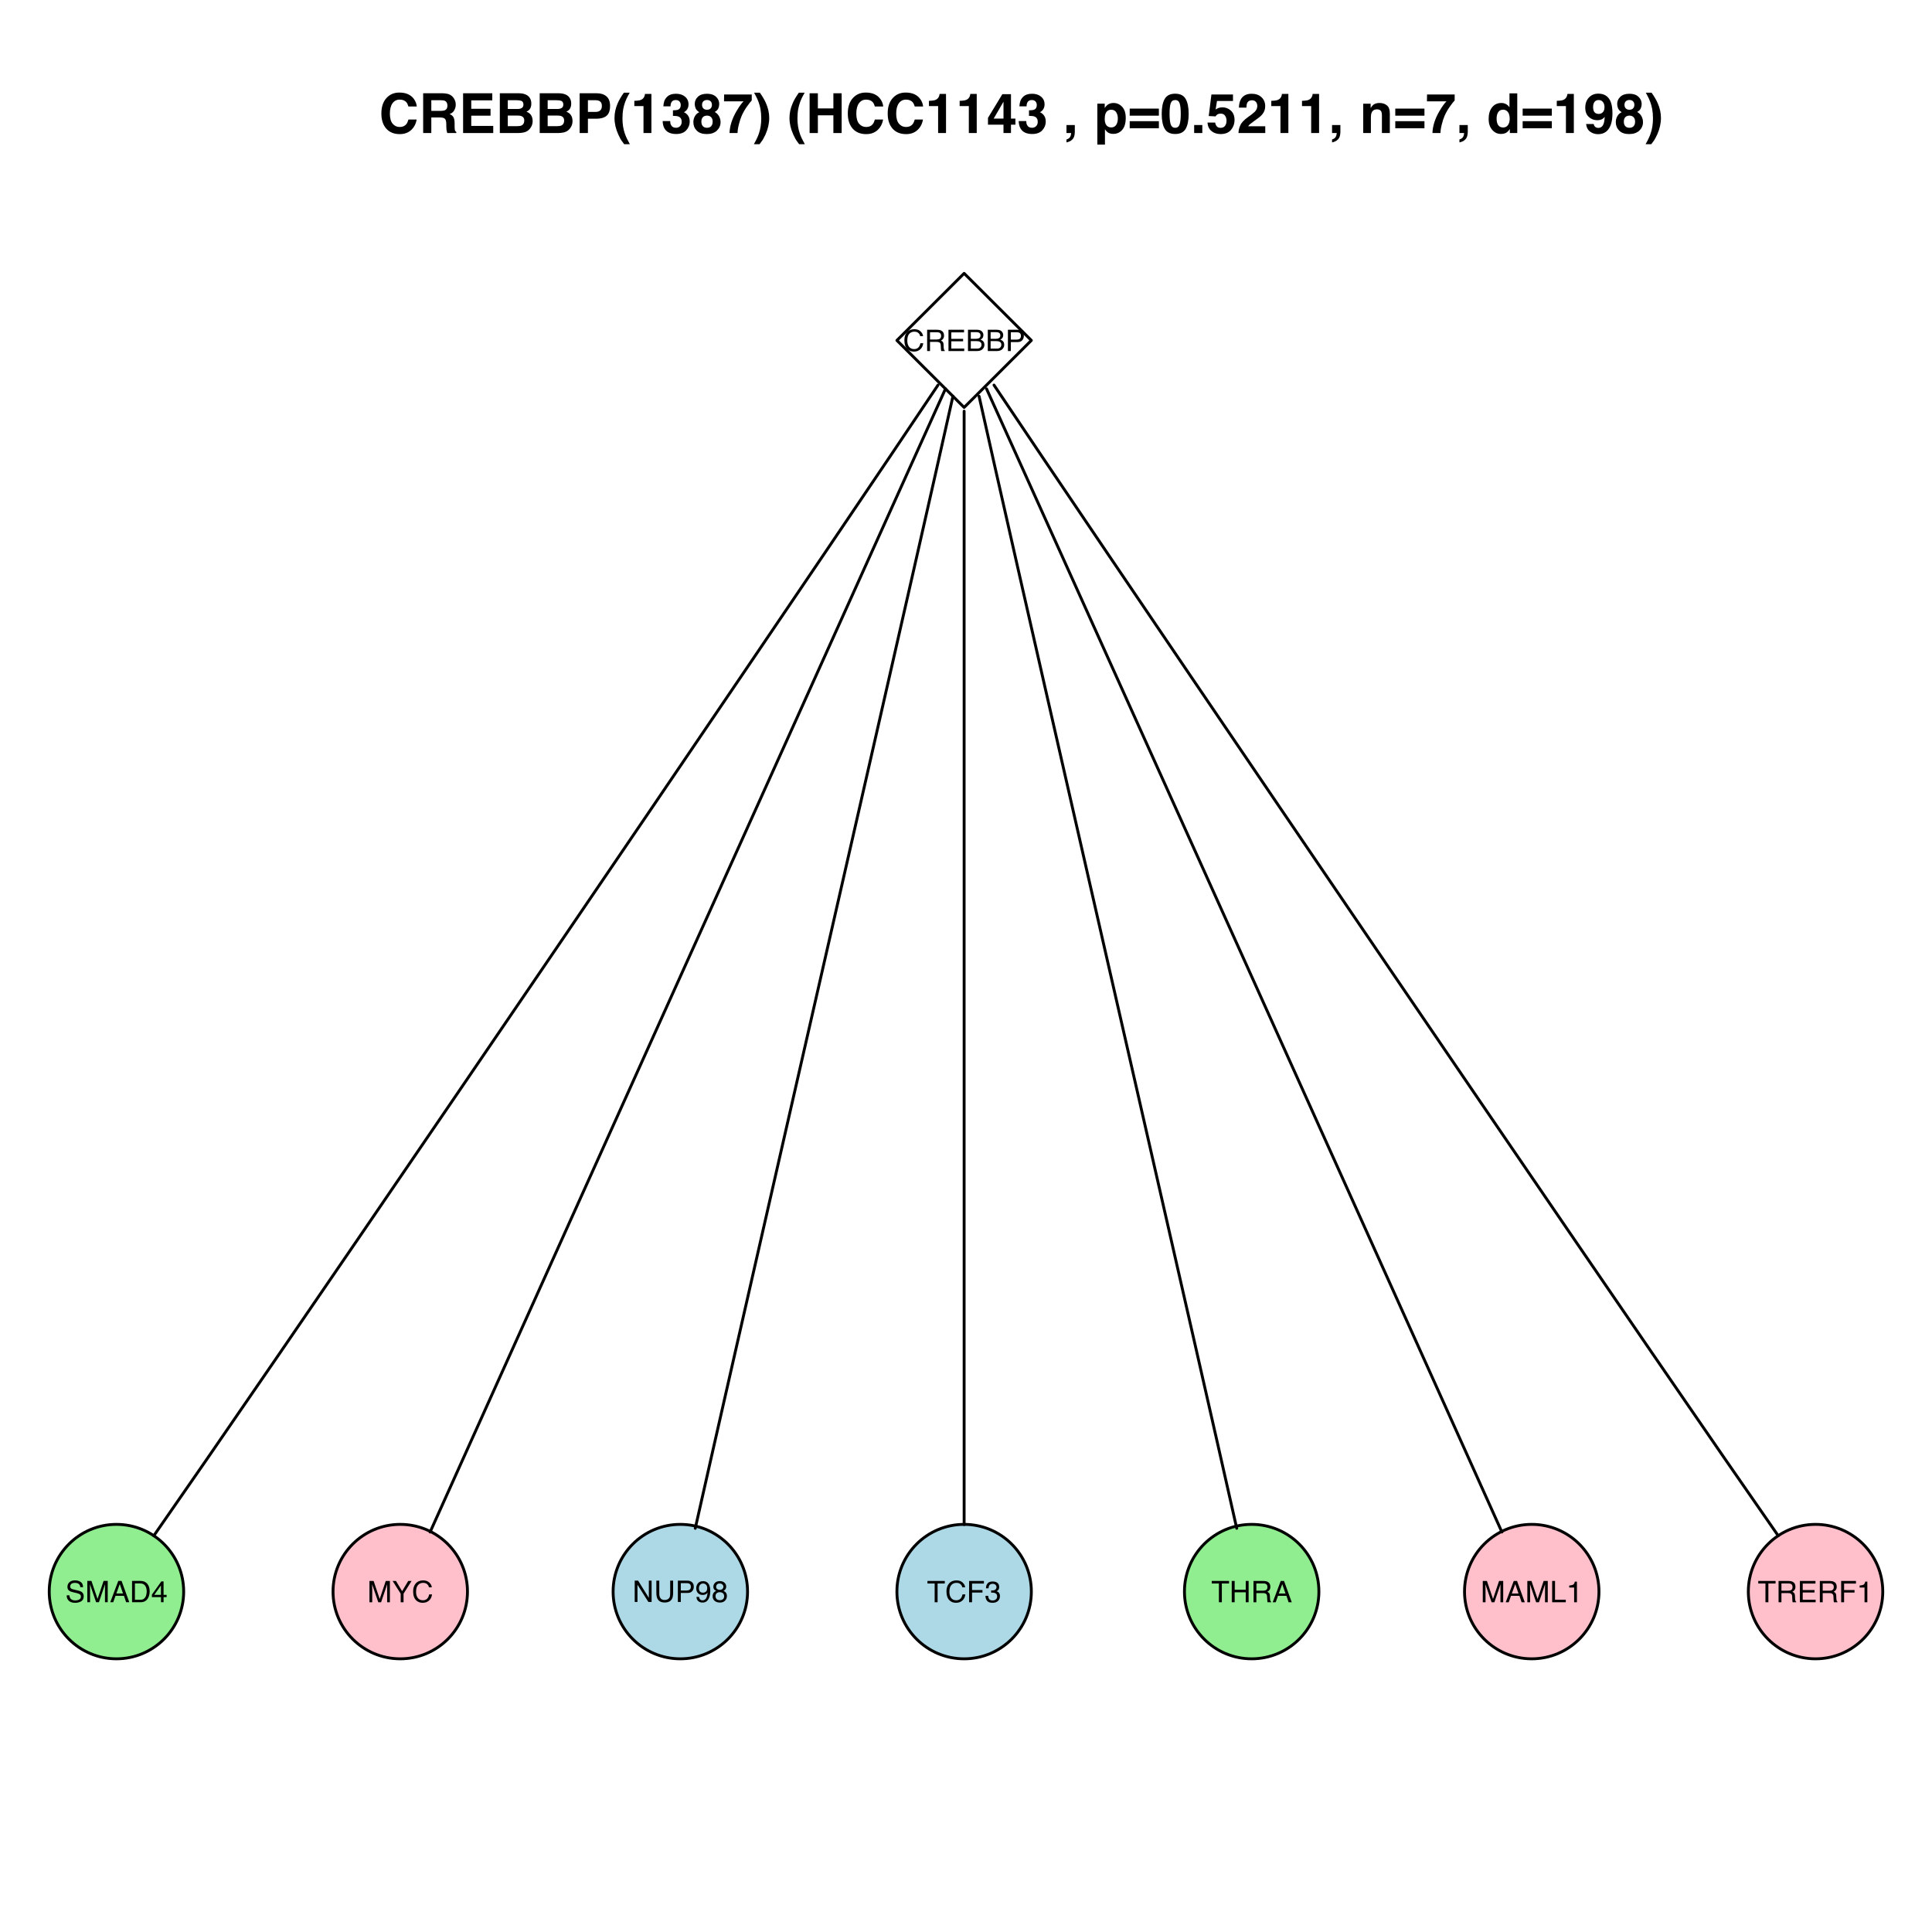 <?xml version="1.0" encoding="UTF-8"?>
<svg xmlns="http://www.w3.org/2000/svg" xmlns:xlink="http://www.w3.org/1999/xlink" width="504pt" height="504pt" viewBox="0 0 504 504" version="1.1">
<defs>
<g>
<symbol overflow="visible" id="glyph0-0">
<path style="stroke:none;" d="M 0.25 0 L 0.25 -5.562 L 4.656 -5.562 L 4.656 0 Z M 3.969 -0.703 L 3.969 -4.859 L 0.953 -4.859 L 0.953 -0.703 Z "/>
</symbol>
<symbol overflow="visible" id="glyph0-1">
<path style="stroke:none;" d="M 2.938 -5.703 C 3.633 -5.703 4.176 -5.516 4.562 -5.141 C 4.957 -4.773 5.176 -4.359 5.219 -3.891 L 4.484 -3.891 C 4.398 -4.242 4.234 -4.523 3.984 -4.734 C 3.734 -4.953 3.383 -5.062 2.938 -5.062 C 2.395 -5.062 1.953 -4.867 1.609 -4.484 C 1.273 -4.098 1.109 -3.504 1.109 -2.703 C 1.109 -2.055 1.258 -1.531 1.562 -1.125 C 1.863 -0.719 2.316 -0.516 2.922 -0.516 C 3.473 -0.516 3.895 -0.727 4.188 -1.156 C 4.344 -1.383 4.457 -1.68 4.531 -2.047 L 5.266 -2.047 C 5.203 -1.461 4.988 -0.973 4.625 -0.578 C 4.176 -0.098 3.578 0.141 2.828 0.141 C 2.18 0.141 1.641 -0.051 1.203 -0.438 C 0.629 -0.957 0.344 -1.758 0.344 -2.844 C 0.344 -3.656 0.555 -4.328 0.984 -4.859 C 1.461 -5.422 2.113 -5.703 2.938 -5.703 Z M 2.781 -5.703 Z "/>
</symbol>
<symbol overflow="visible" id="glyph0-2">
<path style="stroke:none;" d="M 3.172 -3.016 C 3.523 -3.016 3.805 -3.082 4.016 -3.219 C 4.223 -3.363 4.328 -3.617 4.328 -3.984 C 4.328 -4.379 4.18 -4.648 3.891 -4.797 C 3.734 -4.867 3.523 -4.906 3.266 -4.906 L 1.438 -4.906 L 1.438 -3.016 Z M 0.688 -5.562 L 3.25 -5.562 C 3.676 -5.562 4.023 -5.5 4.297 -5.375 C 4.828 -5.133 5.094 -4.695 5.094 -4.062 C 5.094 -3.727 5.02 -3.453 4.875 -3.234 C 4.738 -3.023 4.547 -2.859 4.297 -2.734 C 4.516 -2.641 4.676 -2.52 4.781 -2.375 C 4.895 -2.238 4.957 -2.008 4.969 -1.688 L 5 -0.938 C 5.008 -0.727 5.031 -0.57 5.062 -0.469 C 5.102 -0.289 5.18 -0.176 5.297 -0.125 L 5.297 0 L 4.375 0 C 4.352 -0.051 4.332 -0.113 4.312 -0.188 C 4.301 -0.258 4.289 -0.406 4.281 -0.625 L 4.234 -1.547 C 4.211 -1.91 4.078 -2.156 3.828 -2.281 C 3.68 -2.352 3.457 -2.391 3.156 -2.391 L 1.438 -2.391 L 1.438 0 L 0.688 0 Z "/>
</symbol>
<symbol overflow="visible" id="glyph0-3">
<path style="stroke:none;" d="M 0.656 -5.562 L 4.719 -5.562 L 4.719 -4.875 L 1.391 -4.875 L 1.391 -3.188 L 4.469 -3.188 L 4.469 -2.547 L 1.391 -2.547 L 1.391 -0.656 L 4.766 -0.656 L 4.766 0 L 0.656 0 Z M 2.719 -5.562 Z "/>
</symbol>
<symbol overflow="visible" id="glyph0-4">
<path style="stroke:none;" d="M 2.672 -3.203 C 2.992 -3.203 3.242 -3.25 3.422 -3.344 C 3.703 -3.477 3.844 -3.727 3.844 -4.094 C 3.844 -4.457 3.691 -4.703 3.391 -4.828 C 3.223 -4.898 2.977 -4.938 2.656 -4.938 L 1.312 -4.938 L 1.312 -3.203 Z M 2.938 -0.641 C 3.395 -0.641 3.723 -0.773 3.922 -1.047 C 4.047 -1.211 4.109 -1.414 4.109 -1.656 C 4.109 -2.062 3.926 -2.336 3.562 -2.484 C 3.375 -2.555 3.117 -2.594 2.797 -2.594 L 1.312 -2.594 L 1.312 -0.641 Z M 0.578 -5.562 L 2.953 -5.562 C 3.609 -5.562 4.07 -5.363 4.344 -4.969 C 4.508 -4.738 4.594 -4.477 4.594 -4.188 C 4.594 -3.832 4.492 -3.539 4.297 -3.312 C 4.191 -3.195 4.039 -3.094 3.844 -3 C 4.125 -2.883 4.336 -2.758 4.484 -2.625 C 4.734 -2.383 4.859 -2.051 4.859 -1.625 C 4.859 -1.27 4.742 -0.945 4.516 -0.656 C 4.18 -0.219 3.648 0 2.922 0 L 0.578 0 Z "/>
</symbol>
<symbol overflow="visible" id="glyph0-5">
<path style="stroke:none;" d="M 0.656 -5.562 L 3.156 -5.562 C 3.656 -5.562 4.055 -5.422 4.359 -5.141 C 4.66 -4.859 4.812 -4.469 4.812 -3.969 C 4.812 -3.531 4.676 -3.148 4.406 -2.828 C 4.133 -2.504 3.719 -2.344 3.156 -2.344 L 1.422 -2.344 L 1.422 0 L 0.656 0 Z M 4.047 -3.969 C 4.047 -4.375 3.895 -4.648 3.594 -4.797 C 3.426 -4.867 3.195 -4.906 2.906 -4.906 L 1.422 -4.906 L 1.422 -2.984 L 2.906 -2.984 C 3.25 -2.984 3.523 -3.055 3.734 -3.203 C 3.941 -3.348 4.047 -3.602 4.047 -3.969 Z "/>
</symbol>
<symbol overflow="visible" id="glyph0-6">
<path style="stroke:none;" d="M 1.078 -1.797 C 1.098 -1.484 1.176 -1.227 1.312 -1.031 C 1.562 -0.656 2 -0.469 2.625 -0.469 C 2.906 -0.469 3.16 -0.508 3.391 -0.594 C 3.848 -0.75 4.078 -1.031 4.078 -1.438 C 4.078 -1.738 3.977 -1.953 3.781 -2.078 C 3.594 -2.203 3.297 -2.312 2.891 -2.406 L 2.141 -2.578 C 1.641 -2.691 1.289 -2.816 1.094 -2.953 C 0.738 -3.18 0.562 -3.523 0.562 -3.984 C 0.562 -4.484 0.734 -4.895 1.078 -5.219 C 1.422 -5.539 1.91 -5.703 2.547 -5.703 C 3.129 -5.703 3.625 -5.562 4.031 -5.281 C 4.438 -5 4.641 -4.547 4.641 -3.922 L 3.938 -3.922 C 3.895 -4.223 3.812 -4.453 3.688 -4.609 C 3.457 -4.898 3.07 -5.047 2.531 -5.047 C 2.082 -5.047 1.758 -4.953 1.562 -4.766 C 1.375 -4.578 1.281 -4.363 1.281 -4.125 C 1.281 -3.844 1.391 -3.641 1.609 -3.516 C 1.766 -3.43 2.102 -3.332 2.625 -3.219 L 3.406 -3.031 C 3.781 -2.945 4.07 -2.832 4.281 -2.688 C 4.633 -2.426 4.812 -2.051 4.812 -1.562 C 4.812 -0.938 4.586 -0.492 4.141 -0.234 C 3.691 0.023 3.172 0.156 2.578 0.156 C 1.879 0.156 1.336 -0.016 0.953 -0.359 C 0.555 -0.711 0.363 -1.191 0.375 -1.797 Z M 2.609 -5.703 Z "/>
</symbol>
<symbol overflow="visible" id="glyph0-7">
<path style="stroke:none;" d="M 0.578 -5.562 L 1.656 -5.562 L 3.25 -0.859 L 4.828 -5.562 L 5.906 -5.562 L 5.906 0 L 5.188 0 L 5.188 -3.281 C 5.188 -3.395 5.188 -3.582 5.188 -3.844 C 5.195 -4.102 5.203 -4.383 5.203 -4.688 L 3.609 0 L 2.875 0 L 1.266 -4.688 L 1.266 -4.516 C 1.266 -4.379 1.27 -4.172 1.281 -3.891 C 1.289 -3.617 1.297 -3.414 1.297 -3.281 L 1.297 0 L 0.578 0 Z "/>
</symbol>
<symbol overflow="visible" id="glyph0-8">
<path style="stroke:none;" d="M 3.438 -2.281 L 2.594 -4.734 L 1.703 -2.281 Z M 2.203 -5.562 L 3.062 -5.562 L 5.078 0 L 4.25 0 L 3.688 -1.672 L 1.484 -1.672 L 0.891 0 L 0.109 0 Z M 2.594 -5.562 Z "/>
</symbol>
<symbol overflow="visible" id="glyph0-9">
<path style="stroke:none;" d="M 2.719 -0.641 C 2.977 -0.641 3.191 -0.664 3.359 -0.719 C 3.648 -0.82 3.891 -1.016 4.078 -1.297 C 4.223 -1.516 4.328 -1.801 4.391 -2.156 C 4.43 -2.363 4.453 -2.555 4.453 -2.734 C 4.453 -3.422 4.312 -3.953 4.031 -4.328 C 3.758 -4.711 3.32 -4.906 2.719 -4.906 L 1.375 -4.906 L 1.375 -0.641 Z M 0.625 -5.562 L 2.875 -5.562 C 3.633 -5.562 4.227 -5.289 4.656 -4.75 C 5.031 -4.258 5.219 -3.629 5.219 -2.859 C 5.219 -2.273 5.109 -1.742 4.891 -1.266 C 4.492 -0.422 3.82 0 2.875 0 L 0.625 0 Z "/>
</symbol>
<symbol overflow="visible" id="glyph0-10">
<path style="stroke:none;" d="M 2.562 -1.922 L 2.562 -4.375 L 0.828 -1.922 Z M 2.578 0 L 2.578 -1.328 L 0.203 -1.328 L 0.203 -1.984 L 2.672 -5.438 L 3.25 -5.438 L 3.25 -1.922 L 4.047 -1.922 L 4.047 -1.328 L 3.25 -1.328 L 3.25 0 Z "/>
</symbol>
<symbol overflow="visible" id="glyph0-11">
<path style="stroke:none;" d="M 0.156 -5.562 L 1.031 -5.562 L 2.641 -2.891 L 4.234 -5.562 L 5.109 -5.562 L 3.016 -2.234 L 3.016 0 L 2.266 0 L 2.266 -2.234 Z M 2.641 -5.562 Z "/>
</symbol>
<symbol overflow="visible" id="glyph0-12">
<path style="stroke:none;" d="M 0.594 -5.562 L 1.484 -5.562 L 4.281 -1.062 L 4.281 -5.562 L 5 -5.562 L 5 0 L 4.156 0 L 1.312 -4.5 L 1.312 0 L 0.594 0 Z M 2.75 -5.562 Z "/>
</symbol>
<symbol overflow="visible" id="glyph0-13">
<path style="stroke:none;" d="M 1.406 -5.562 L 1.406 -2.125 C 1.406 -1.719 1.484 -1.379 1.641 -1.109 C 1.859 -0.711 2.234 -0.516 2.766 -0.516 C 3.41 -0.516 3.848 -0.734 4.078 -1.172 C 4.191 -1.398 4.25 -1.719 4.25 -2.125 L 4.25 -5.562 L 5.016 -5.562 L 5.016 -2.438 C 5.016 -1.75 4.926 -1.223 4.75 -0.859 C 4.406 -0.191 3.766 0.141 2.828 0.141 C 1.891 0.141 1.254 -0.191 0.922 -0.859 C 0.734 -1.223 0.641 -1.75 0.641 -2.438 L 0.641 -5.562 Z M 2.828 -5.562 Z "/>
</symbol>
<symbol overflow="visible" id="glyph0-14">
<path style="stroke:none;" d="M 1.031 -1.312 C 1.051 -0.938 1.195 -0.676 1.469 -0.531 C 1.602 -0.457 1.758 -0.422 1.938 -0.422 C 2.258 -0.422 2.535 -0.555 2.766 -0.828 C 2.992 -1.098 3.156 -1.645 3.25 -2.469 C 3.102 -2.227 2.914 -2.062 2.688 -1.969 C 2.469 -1.875 2.227 -1.828 1.969 -1.828 C 1.445 -1.828 1.035 -1.988 0.734 -2.312 C 0.43 -2.633 0.281 -3.051 0.281 -3.562 C 0.281 -4.062 0.426 -4.492 0.719 -4.859 C 1.02 -5.234 1.469 -5.422 2.062 -5.422 C 2.844 -5.422 3.383 -5.066 3.688 -4.359 C 3.852 -3.961 3.938 -3.473 3.938 -2.891 C 3.938 -2.223 3.836 -1.633 3.641 -1.125 C 3.305 -0.27 2.742 0.156 1.953 0.156 C 1.43 0.156 1.031 0.016 0.75 -0.266 C 0.477 -0.547 0.344 -0.895 0.344 -1.312 Z M 2.062 -2.422 C 2.332 -2.422 2.578 -2.508 2.797 -2.688 C 3.023 -2.863 3.141 -3.176 3.141 -3.625 C 3.141 -4.02 3.035 -4.316 2.828 -4.516 C 2.629 -4.711 2.375 -4.812 2.062 -4.812 C 1.738 -4.812 1.477 -4.695 1.281 -4.469 C 1.082 -4.25 0.984 -3.953 0.984 -3.578 C 0.984 -3.223 1.066 -2.941 1.234 -2.734 C 1.41 -2.523 1.688 -2.422 2.062 -2.422 Z "/>
</symbol>
<symbol overflow="visible" id="glyph0-15">
<path style="stroke:none;" d="M 2.109 -3.156 C 2.41 -3.156 2.645 -3.238 2.812 -3.406 C 2.977 -3.57 3.062 -3.77 3.062 -4 C 3.062 -4.195 2.977 -4.379 2.812 -4.547 C 2.656 -4.723 2.41 -4.812 2.078 -4.812 C 1.754 -4.812 1.52 -4.723 1.375 -4.547 C 1.227 -4.379 1.156 -4.188 1.156 -3.969 C 1.156 -3.707 1.25 -3.504 1.438 -3.359 C 1.625 -3.223 1.848 -3.156 2.109 -3.156 Z M 2.156 -0.469 C 2.469 -0.469 2.727 -0.551 2.938 -0.719 C 3.145 -0.883 3.25 -1.141 3.25 -1.484 C 3.25 -1.836 3.141 -2.102 2.922 -2.281 C 2.711 -2.457 2.438 -2.547 2.094 -2.547 C 1.77 -2.547 1.504 -2.453 1.297 -2.266 C 1.098 -2.086 1 -1.832 1 -1.5 C 1 -1.219 1.094 -0.973 1.281 -0.766 C 1.469 -0.566 1.758 -0.469 2.156 -0.469 Z M 1.188 -2.891 C 0.988 -2.973 0.836 -3.066 0.734 -3.172 C 0.535 -3.367 0.438 -3.629 0.438 -3.953 C 0.438 -4.359 0.582 -4.707 0.875 -5 C 1.164 -5.289 1.582 -5.438 2.125 -5.438 C 2.645 -5.438 3.051 -5.297 3.344 -5.016 C 3.633 -4.742 3.781 -4.426 3.781 -4.062 C 3.781 -3.727 3.695 -3.457 3.531 -3.25 C 3.438 -3.125 3.285 -3.004 3.078 -2.891 C 3.305 -2.785 3.484 -2.672 3.609 -2.547 C 3.848 -2.285 3.969 -1.957 3.969 -1.562 C 3.969 -1.082 3.805 -0.676 3.484 -0.344 C 3.172 -0.008 2.723 0.156 2.141 0.156 C 1.609 0.156 1.16 0.016 0.797 -0.266 C 0.43 -0.555 0.25 -0.973 0.25 -1.516 C 0.25 -1.836 0.328 -2.113 0.484 -2.344 C 0.641 -2.582 0.875 -2.766 1.188 -2.891 Z "/>
</symbol>
<symbol overflow="visible" id="glyph0-16">
<path style="stroke:none;" d="M 4.641 -5.562 L 4.641 -4.891 L 2.766 -4.891 L 2.766 0 L 2 0 L 2 -4.891 L 0.125 -4.891 L 0.125 -5.562 Z "/>
</symbol>
<symbol overflow="visible" id="glyph0-17">
<path style="stroke:none;" d="M 0.656 -5.562 L 4.516 -5.562 L 4.516 -4.875 L 1.422 -4.875 L 1.422 -3.188 L 4.141 -3.188 L 4.141 -2.531 L 1.422 -2.531 L 1.422 0 L 0.656 0 Z "/>
</symbol>
<symbol overflow="visible" id="glyph0-18">
<path style="stroke:none;" d="M 2.016 0.141 C 1.367 0.141 0.898 -0.031 0.609 -0.375 C 0.328 -0.727 0.188 -1.16 0.188 -1.672 L 0.891 -1.672 C 0.922 -1.316 0.988 -1.062 1.094 -0.906 C 1.27 -0.613 1.586 -0.469 2.047 -0.469 C 2.41 -0.469 2.695 -0.562 2.906 -0.75 C 3.125 -0.945 3.234 -1.195 3.234 -1.5 C 3.234 -1.875 3.117 -2.133 2.891 -2.281 C 2.66 -2.438 2.344 -2.516 1.938 -2.516 C 1.895 -2.516 1.848 -2.508 1.797 -2.5 C 1.754 -2.5 1.711 -2.5 1.672 -2.5 L 1.672 -3.109 C 1.734 -3.098 1.789 -3.086 1.844 -3.078 C 1.895 -3.078 1.945 -3.078 2 -3.078 C 2.25 -3.078 2.457 -3.117 2.625 -3.203 C 2.914 -3.348 3.062 -3.602 3.062 -3.969 C 3.062 -4.227 2.961 -4.43 2.766 -4.578 C 2.578 -4.734 2.352 -4.812 2.094 -4.812 C 1.645 -4.812 1.332 -4.66 1.156 -4.359 C 1.062 -4.191 1.008 -3.953 1 -3.641 L 0.328 -3.641 C 0.328 -4.047 0.406 -4.391 0.562 -4.672 C 0.844 -5.172 1.332 -5.422 2.031 -5.422 C 2.582 -5.422 3.008 -5.297 3.312 -5.047 C 3.613 -4.805 3.766 -4.453 3.766 -3.984 C 3.766 -3.648 3.676 -3.379 3.5 -3.172 C 3.383 -3.047 3.238 -2.945 3.062 -2.875 C 3.352 -2.801 3.578 -2.648 3.734 -2.422 C 3.891 -2.203 3.969 -1.93 3.969 -1.609 C 3.969 -1.086 3.797 -0.664 3.453 -0.344 C 3.117 -0.02 2.641 0.141 2.016 0.141 Z "/>
</symbol>
<symbol overflow="visible" id="glyph0-19">
<path style="stroke:none;" d="M 0.609 -5.562 L 1.375 -5.562 L 1.375 -3.266 L 4.266 -3.266 L 4.266 -5.562 L 5.016 -5.562 L 5.016 0 L 4.266 0 L 4.266 -2.594 L 1.375 -2.594 L 1.375 0 L 0.609 0 Z "/>
</symbol>
<symbol overflow="visible" id="glyph0-20">
<path style="stroke:none;" d="M 0.594 -5.562 L 1.344 -5.562 L 1.344 -0.656 L 4.156 -0.656 L 4.156 0 L 0.594 0 Z "/>
</symbol>
<symbol overflow="visible" id="glyph0-21">
<path style="stroke:none;" d="M 0.734 -3.844 L 0.734 -4.359 C 1.234 -4.41 1.578 -4.488 1.766 -4.594 C 1.961 -4.707 2.109 -4.973 2.203 -5.391 L 2.75 -5.391 L 2.75 0 L 2.016 0 L 2.016 -3.844 Z "/>
</symbol>
<symbol overflow="visible" id="glyph1-0">
<path style="stroke:none;" d="M 1.078 0 L 1.078 -10.375 L 9.438 -10.375 L 9.438 0 Z M 8.141 -1.297 L 8.141 -9.078 L 2.375 -9.078 L 2.375 -1.297 Z "/>
</symbol>
<symbol overflow="visible" id="glyph1-1">
<path style="stroke:none;" d="M 0.641 -5.094 C 0.641 -6.906 1.129 -8.301 2.109 -9.281 C 2.953 -10.133 4.023 -10.562 5.328 -10.562 C 7.066 -10.562 8.344 -9.988 9.156 -8.844 C 9.594 -8.207 9.832 -7.566 9.875 -6.922 L 7.703 -6.922 C 7.555 -7.41 7.375 -7.785 7.156 -8.047 C 6.758 -8.492 6.176 -8.719 5.406 -8.719 C 4.625 -8.719 4.004 -8.398 3.547 -7.766 C 3.086 -7.129 2.859 -6.227 2.859 -5.062 C 2.859 -3.895 3.098 -3.02 3.578 -2.438 C 4.066 -1.863 4.68 -1.578 5.422 -1.578 C 6.18 -1.578 6.758 -1.828 7.156 -2.328 C 7.375 -2.598 7.555 -3 7.703 -3.531 L 9.844 -3.531 C 9.656 -2.406 9.176 -1.488 8.406 -0.781 C 7.633 -0.07 6.645 0.281 5.438 0.281 C 3.945 0.281 2.773 -0.191 1.922 -1.141 C 1.066 -2.109 0.641 -3.426 0.641 -5.094 Z M 5.266 -10.688 Z "/>
</symbol>
<symbol overflow="visible" id="glyph1-2">
<path style="stroke:none;" d="M 3.266 -8.562 L 3.266 -5.781 L 5.719 -5.781 C 6.207 -5.781 6.57 -5.836 6.812 -5.953 C 7.25 -6.148 7.469 -6.539 7.469 -7.125 C 7.469 -7.75 7.258 -8.172 6.844 -8.391 C 6.602 -8.504 6.25 -8.562 5.781 -8.562 Z M 6.234 -10.375 C 6.961 -10.352 7.52 -10.258 7.906 -10.094 C 8.301 -9.938 8.633 -9.695 8.906 -9.375 C 9.133 -9.113 9.312 -8.82 9.438 -8.5 C 9.57 -8.188 9.641 -7.828 9.641 -7.422 C 9.641 -6.922 9.516 -6.43 9.266 -5.953 C 9.016 -5.484 8.602 -5.148 8.031 -4.953 C 8.508 -4.754 8.848 -4.477 9.047 -4.125 C 9.242 -3.781 9.344 -3.242 9.344 -2.516 L 9.344 -1.812 C 9.344 -1.344 9.363 -1.02 9.406 -0.844 C 9.457 -0.582 9.586 -0.391 9.797 -0.266 L 9.797 0 L 7.422 0 C 7.348 -0.227 7.301 -0.414 7.281 -0.562 C 7.219 -0.844 7.188 -1.141 7.188 -1.453 L 7.172 -2.406 C 7.16 -3.07 7.035 -3.516 6.797 -3.734 C 6.566 -3.953 6.133 -4.062 5.5 -4.062 L 3.266 -4.062 L 3.266 0 L 1.141 0 L 1.141 -10.375 Z "/>
</symbol>
<symbol overflow="visible" id="glyph1-3">
<path style="stroke:none;" d="M 8.766 -8.531 L 3.281 -8.531 L 3.281 -6.328 L 8.312 -6.328 L 8.312 -4.531 L 3.281 -4.531 L 3.281 -1.859 L 9.016 -1.859 L 9.016 0 L 1.156 0 L 1.156 -10.375 L 8.766 -10.375 Z "/>
</symbol>
<symbol overflow="visible" id="glyph1-4">
<path style="stroke:none;" d="M 3.203 -8.562 L 3.203 -6.281 L 5.75 -6.281 C 6.195 -6.281 6.562 -6.363 6.844 -6.531 C 7.133 -6.707 7.281 -7.016 7.281 -7.453 C 7.281 -7.93 7.094 -8.25 6.719 -8.406 C 6.395 -8.508 5.984 -8.562 5.484 -8.562 Z M 3.203 -4.562 L 3.203 -1.797 L 5.75 -1.797 C 6.195 -1.797 6.551 -1.859 6.812 -1.984 C 7.27 -2.211 7.5 -2.645 7.5 -3.281 C 7.5 -3.82 7.273 -4.191 6.828 -4.391 C 6.578 -4.504 6.227 -4.562 5.781 -4.562 Z M 6.172 -10.375 C 7.441 -10.352 8.344 -9.984 8.875 -9.266 C 9.188 -8.828 9.344 -8.301 9.344 -7.688 C 9.344 -7.051 9.188 -6.539 8.875 -6.156 C 8.695 -5.938 8.43 -5.738 8.078 -5.562 C 8.609 -5.375 9.008 -5.07 9.281 -4.656 C 9.551 -4.238 9.688 -3.727 9.688 -3.125 C 9.688 -2.508 9.531 -1.961 9.219 -1.484 C 9.02 -1.148 8.773 -0.875 8.484 -0.656 C 8.148 -0.406 7.754 -0.234 7.297 -0.141 C 6.848 -0.047 6.359 0 5.828 0 L 1.125 0 L 1.125 -10.375 Z "/>
</symbol>
<symbol overflow="visible" id="glyph1-5">
<path style="stroke:none;" d="M 6.938 -7.062 C 6.938 -7.602 6.789 -7.988 6.5 -8.219 C 6.219 -8.445 5.82 -8.562 5.312 -8.562 L 3.297 -8.562 L 3.297 -5.516 L 5.312 -5.516 C 5.82 -5.516 6.219 -5.641 6.5 -5.891 C 6.789 -6.141 6.938 -6.531 6.938 -7.062 Z M 9.078 -7.078 C 9.078 -5.859 8.766 -4.992 8.141 -4.484 C 7.523 -3.984 6.645 -3.734 5.5 -3.734 L 3.297 -3.734 L 3.297 0 L 1.141 0 L 1.141 -10.375 L 5.656 -10.375 C 6.695 -10.375 7.523 -10.102 8.141 -9.562 C 8.766 -9.031 9.078 -8.203 9.078 -7.078 Z "/>
</symbol>
<symbol overflow="visible" id="glyph1-6">
<path style="stroke:none;" d="M 1.453 -7.75 C 1.816 -8.613 2.359 -9.539 3.078 -10.531 L 4.594 -10.531 L 4.156 -9.75 C 3.562 -8.664 3.148 -7.531 2.922 -6.344 C 2.773 -5.562 2.703 -4.711 2.703 -3.797 C 2.703 -2.359 2.91 -1.039 3.328 0.156 C 3.566 0.875 4 1.789 4.625 2.906 L 3.141 2.906 L 2.641 2.219 C 2.316 1.812 1.973 1.195 1.609 0.375 C 0.953 -1.082 0.625 -2.516 0.625 -3.922 C 0.625 -5.211 0.898 -6.488 1.453 -7.75 Z "/>
</symbol>
<symbol overflow="visible" id="glyph1-7">
<path style="stroke:none;" d="M 1 -7.031 L 1 -8.406 C 1.633 -8.426 2.078 -8.469 2.328 -8.531 C 2.734 -8.613 3.062 -8.789 3.312 -9.062 C 3.488 -9.238 3.617 -9.484 3.703 -9.797 C 3.754 -9.973 3.781 -10.109 3.781 -10.203 L 5.453 -10.203 L 5.453 0 L 3.391 0 L 3.391 -7.031 Z "/>
</symbol>
<symbol overflow="visible" id="glyph1-8">
<path style="stroke:none;" d="M 2.344 -3.125 C 2.344 -2.719 2.41 -2.383 2.547 -2.125 C 2.785 -1.625 3.227 -1.375 3.875 -1.375 C 4.27 -1.375 4.613 -1.508 4.906 -1.781 C 5.195 -2.051 5.344 -2.441 5.344 -2.953 C 5.344 -3.617 5.07 -4.066 4.531 -4.297 C 4.219 -4.422 3.727 -4.484 3.062 -4.484 L 3.062 -5.922 C 3.719 -5.93 4.176 -5.992 4.438 -6.109 C 4.875 -6.305 5.094 -6.703 5.094 -7.297 C 5.094 -7.691 4.977 -8.008 4.75 -8.25 C 4.531 -8.488 4.211 -8.609 3.797 -8.609 C 3.328 -8.609 2.977 -8.457 2.75 -8.156 C 2.531 -7.863 2.426 -7.469 2.438 -6.969 L 0.562 -6.969 C 0.582 -7.469 0.672 -7.945 0.828 -8.406 C 0.984 -8.801 1.238 -9.172 1.594 -9.516 C 1.852 -9.754 2.164 -9.938 2.531 -10.062 C 2.895 -10.188 3.336 -10.25 3.859 -10.25 C 4.836 -10.25 5.625 -9.992 6.219 -9.484 C 6.82 -8.984 7.125 -8.312 7.125 -7.469 C 7.125 -6.863 6.941 -6.352 6.578 -5.938 C 6.359 -5.688 6.125 -5.516 5.875 -5.422 C 6.062 -5.422 6.328 -5.258 6.672 -4.938 C 7.18 -4.469 7.438 -3.82 7.438 -3 C 7.438 -2.133 7.133 -1.375 6.531 -0.719 C 5.938 -0.07 5.055 0.25 3.891 0.25 C 2.441 0.25 1.438 -0.219 0.875 -1.156 C 0.57 -1.656 0.406 -2.312 0.375 -3.125 Z "/>
</symbol>
<symbol overflow="visible" id="glyph1-9">
<path style="stroke:none;" d="M 2.469 -2.969 C 2.469 -2.457 2.598 -2.062 2.859 -1.781 C 3.117 -1.508 3.477 -1.375 3.938 -1.375 C 4.395 -1.375 4.754 -1.508 5.016 -1.781 C 5.273 -2.062 5.406 -2.457 5.406 -2.969 C 5.406 -3.488 5.27 -3.879 5 -4.141 C 4.738 -4.41 4.383 -4.547 3.938 -4.547 C 3.477 -4.547 3.117 -4.41 2.859 -4.141 C 2.598 -3.879 2.469 -3.488 2.469 -2.969 Z M 0.375 -2.828 C 0.375 -3.398 0.504 -3.914 0.766 -4.375 C 1.023 -4.844 1.406 -5.195 1.906 -5.438 C 1.414 -5.758 1.098 -6.109 0.953 -6.484 C 0.805 -6.867 0.734 -7.227 0.734 -7.562 C 0.734 -8.312 1.008 -8.945 1.562 -9.469 C 2.125 -9.988 2.914 -10.25 3.938 -10.25 C 4.945 -10.25 5.727 -9.988 6.281 -9.469 C 6.844 -8.945 7.125 -8.312 7.125 -7.562 C 7.125 -7.227 7.051 -6.867 6.906 -6.484 C 6.758 -6.109 6.441 -5.781 5.953 -5.5 C 6.453 -5.219 6.828 -4.844 7.078 -4.375 C 7.336 -3.914 7.469 -3.398 7.469 -2.828 C 7.469 -1.973 7.148 -1.242 6.516 -0.641 C 5.879 -0.035 4.988 0.266 3.844 0.266 C 2.707 0.266 1.844 -0.035 1.25 -0.641 C 0.664 -1.242 0.375 -1.973 0.375 -2.828 Z M 2.641 -7.344 C 2.641 -6.969 2.754 -6.66 2.984 -6.422 C 3.211 -6.191 3.531 -6.078 3.938 -6.078 C 4.344 -6.078 4.656 -6.191 4.875 -6.422 C 5.102 -6.66 5.219 -6.969 5.219 -7.344 C 5.219 -7.75 5.102 -8.062 4.875 -8.281 C 4.656 -8.508 4.344 -8.625 3.938 -8.625 C 3.531 -8.625 3.211 -8.508 2.984 -8.281 C 2.754 -8.062 2.641 -7.75 2.641 -7.344 Z "/>
</symbol>
<symbol overflow="visible" id="glyph1-10">
<path style="stroke:none;" d="M 7.594 -8.5 C 7.289 -8.195 6.875 -7.664 6.344 -6.906 C 5.812 -6.156 5.363 -5.379 5 -4.578 C 4.719 -3.941 4.461 -3.164 4.234 -2.25 C 4.004 -1.332 3.891 -0.582 3.891 0 L 1.797 0 C 1.859 -1.832 2.461 -3.734 3.609 -5.703 C 4.336 -6.93 4.953 -7.785 5.453 -8.266 L 0.359 -8.266 L 0.391 -10.062 L 7.594 -10.062 Z "/>
</symbol>
<symbol overflow="visible" id="glyph1-11">
<path style="stroke:none;" d="M 1.688 -10.531 C 2.406 -9.539 2.945 -8.613 3.312 -7.75 C 3.863 -6.488 4.141 -5.211 4.141 -3.922 C 4.141 -2.516 3.816 -1.082 3.172 0.375 C 2.797 1.195 2.445 1.812 2.125 2.219 L 1.625 2.906 L 0.141 2.906 C 0.766 1.789 1.195 0.875 1.438 0.156 C 1.852 -1.039 2.062 -2.359 2.062 -3.797 C 2.062 -4.711 1.988 -5.562 1.844 -6.344 C 1.613 -7.531 1.203 -8.664 0.609 -9.75 L 0.188 -10.531 Z "/>
</symbol>
<symbol overflow="visible" id="glyph1-12">
<path style="stroke:none;" d=""/>
</symbol>
<symbol overflow="visible" id="glyph1-13">
<path style="stroke:none;" d="M 1.078 0 L 1.078 -10.375 L 3.234 -10.375 L 3.234 -6.422 L 7.281 -6.422 L 7.281 -10.375 L 9.438 -10.375 L 9.438 0 L 7.281 0 L 7.281 -4.625 L 3.234 -4.625 L 3.234 0 Z "/>
</symbol>
<symbol overflow="visible" id="glyph1-14">
<path style="stroke:none;" d="M 7.531 -2.188 L 6.375 -2.188 L 6.375 0 L 4.422 0 L 4.422 -2.188 L 0.375 -2.188 L 0.375 -3.953 L 4.125 -10.141 L 6.375 -10.141 L 6.375 -3.766 L 7.531 -3.766 Z M 4.422 -3.766 L 4.422 -8.172 L 1.859 -3.766 Z "/>
</symbol>
<symbol overflow="visible" id="glyph1-15">
<path style="stroke:none;" d="M 0.828 1.672 C 1.234 1.555 1.531 1.363 1.719 1.094 C 1.906 0.832 2.016 0.469 2.047 0 L 0.828 0 L 0.828 -2.094 L 3 -2.094 L 3 -0.281 C 3 0.039 2.957 0.375 2.875 0.719 C 2.789 1.062 2.633 1.363 2.406 1.625 C 2.156 1.895 1.859 2.098 1.516 2.234 C 1.18 2.367 0.953 2.438 0.828 2.438 Z "/>
</symbol>
<symbol overflow="visible" id="glyph1-16">
<path style="stroke:none;" d="M 6.219 -3.828 C 6.219 -4.422 6.082 -4.941 5.812 -5.391 C 5.539 -5.848 5.102 -6.078 4.5 -6.078 C 3.77 -6.078 3.27 -5.734 3 -5.047 C 2.863 -4.68 2.797 -4.219 2.797 -3.656 C 2.797 -2.77 3.031 -2.145 3.5 -1.781 C 3.781 -1.57 4.113 -1.469 4.5 -1.469 C 5.062 -1.469 5.488 -1.68 5.781 -2.109 C 6.07 -2.535 6.219 -3.109 6.219 -3.828 Z M 5.078 -7.844 C 5.973 -7.844 6.727 -7.508 7.344 -6.844 C 7.969 -6.188 8.281 -5.219 8.281 -3.938 C 8.281 -2.582 7.977 -1.551 7.375 -0.844 C 6.77 -0.133 5.988 0.219 5.031 0.219 C 4.414 0.219 3.91 0.066 3.516 -0.234 C 3.285 -0.41 3.066 -0.66 2.859 -0.984 L 2.859 3.016 L 0.875 3.016 L 0.875 -7.672 L 2.797 -7.672 L 2.797 -6.531 C 3.016 -6.863 3.242 -7.129 3.484 -7.328 C 3.93 -7.672 4.461 -7.844 5.078 -7.844 Z "/>
</symbol>
<symbol overflow="visible" id="glyph1-17">
<path style="stroke:none;" d="M 8.125 -6.375 L 8.125 -4.531 L 0.516 -4.531 L 0.516 -6.375 Z M 8.125 -3.094 L 8.125 -1.25 L 0.516 -1.25 L 0.516 -3.094 Z "/>
</symbol>
<symbol overflow="visible" id="glyph1-18">
<path style="stroke:none;" d="M 2.5 -5 C 2.5 -3.832 2.594 -2.938 2.781 -2.312 C 2.977 -1.688 3.375 -1.375 3.969 -1.375 C 4.562 -1.375 4.953 -1.688 5.141 -2.312 C 5.328 -2.938 5.422 -3.832 5.422 -5 C 5.422 -6.227 5.328 -7.133 5.141 -7.719 C 4.953 -8.312 4.562 -8.609 3.969 -8.609 C 3.375 -8.609 2.977 -8.312 2.781 -7.719 C 2.594 -7.133 2.5 -6.227 2.5 -5 Z M 3.969 -10.266 C 5.27 -10.266 6.18 -9.805 6.703 -8.891 C 7.223 -7.984 7.484 -6.688 7.484 -5 C 7.484 -3.312 7.223 -2.016 6.703 -1.109 C 6.18 -0.203 5.27 0.25 3.969 0.25 C 2.664 0.25 1.754 -0.203 1.234 -1.109 C 0.711 -2.016 0.453 -3.312 0.453 -5 C 0.453 -6.688 0.711 -7.984 1.234 -8.891 C 1.754 -9.805 2.664 -10.266 3.969 -10.266 Z "/>
</symbol>
<symbol overflow="visible" id="glyph1-19">
<path style="stroke:none;" d="M 0.906 -2.094 L 3.031 -2.094 L 3.031 0 L 0.906 0 Z "/>
</symbol>
<symbol overflow="visible" id="glyph1-20">
<path style="stroke:none;" d="M 2.375 -2.734 C 2.457 -2.297 2.609 -1.957 2.828 -1.719 C 3.055 -1.477 3.383 -1.359 3.812 -1.359 C 4.312 -1.359 4.691 -1.531 4.953 -1.875 C 5.211 -2.227 5.344 -2.672 5.344 -3.203 C 5.344 -3.723 5.219 -4.16 4.969 -4.516 C 4.727 -4.879 4.352 -5.062 3.844 -5.062 C 3.594 -5.062 3.379 -5.031 3.203 -4.969 C 2.891 -4.852 2.656 -4.645 2.5 -4.344 L 0.703 -4.438 L 1.406 -10.062 L 7.031 -10.062 L 7.031 -8.359 L 2.859 -8.359 L 2.5 -6.141 C 2.812 -6.336 3.051 -6.469 3.219 -6.531 C 3.508 -6.645 3.863 -6.703 4.281 -6.703 C 5.125 -6.703 5.859 -6.414 6.484 -5.844 C 7.117 -5.281 7.438 -4.457 7.438 -3.375 C 7.438 -2.426 7.133 -1.582 6.531 -0.844 C 5.926 -0.102 5.02 0.266 3.812 0.266 C 2.844 0.266 2.047 0.004 1.422 -0.516 C 0.797 -1.035 0.445 -1.773 0.375 -2.734 Z "/>
</symbol>
<symbol overflow="visible" id="glyph1-21">
<path style="stroke:none;" d="M 0.453 0 C 0.473 -0.727 0.629 -1.395 0.922 -2 C 1.203 -2.688 1.879 -3.41 2.953 -4.172 C 3.867 -4.828 4.461 -5.297 4.734 -5.578 C 5.148 -6.023 5.359 -6.516 5.359 -7.047 C 5.359 -7.484 5.238 -7.844 5 -8.125 C 4.77 -8.406 4.43 -8.547 3.984 -8.547 C 3.367 -8.547 2.953 -8.32 2.734 -7.875 C 2.609 -7.613 2.535 -7.195 2.516 -6.625 L 0.562 -6.625 C 0.594 -7.488 0.75 -8.188 1.031 -8.719 C 1.57 -9.738 2.523 -10.25 3.891 -10.25 C 4.961 -10.25 5.816 -9.945 6.453 -9.344 C 7.098 -8.75 7.422 -7.961 7.422 -6.984 C 7.422 -6.223 7.191 -5.551 6.734 -4.969 C 6.441 -4.57 5.957 -4.141 5.281 -3.672 L 4.484 -3.094 C 3.984 -2.738 3.641 -2.477 3.453 -2.312 C 3.266 -2.156 3.109 -1.973 2.984 -1.766 L 7.438 -1.766 L 7.438 0 Z "/>
</symbol>
<symbol overflow="visible" id="glyph1-22">
<path style="stroke:none;" d="M 5.188 -7.844 C 5.977 -7.844 6.625 -7.633 7.125 -7.219 C 7.633 -6.812 7.891 -6.125 7.891 -5.156 L 7.891 0 L 5.828 0 L 5.828 -4.656 C 5.828 -5.062 5.773 -5.375 5.672 -5.594 C 5.473 -5.988 5.098 -6.188 4.547 -6.188 C 3.867 -6.188 3.398 -5.895 3.141 -5.312 C 3.016 -5.008 2.953 -4.625 2.953 -4.156 L 2.953 0 L 0.953 0 L 0.953 -7.656 L 2.891 -7.656 L 2.891 -6.531 C 3.141 -6.926 3.379 -7.211 3.609 -7.391 C 4.023 -7.691 4.551 -7.844 5.188 -7.844 Z M 4.453 -7.875 Z "/>
</symbol>
<symbol overflow="visible" id="glyph1-23">
<path style="stroke:none;" d="M 3.766 -7.844 C 4.223 -7.844 4.633 -7.738 5 -7.531 C 5.363 -7.332 5.656 -7.055 5.875 -6.703 L 5.875 -10.359 L 7.906 -10.359 L 7.906 0 L 5.969 0 L 5.969 -1.062 C 5.676 -0.602 5.348 -0.27 4.984 -0.062 C 4.617 0.133 4.164 0.234 3.625 0.234 C 2.727 0.234 1.973 -0.125 1.359 -0.844 C 0.742 -1.57 0.438 -2.504 0.438 -3.641 C 0.438 -4.941 0.738 -5.969 1.344 -6.719 C 1.945 -7.469 2.754 -7.844 3.766 -7.844 Z M 4.203 -1.453 C 4.766 -1.453 5.191 -1.66 5.484 -2.078 C 5.785 -2.504 5.938 -3.051 5.938 -3.719 C 5.938 -4.656 5.695 -5.328 5.219 -5.734 C 4.938 -5.973 4.602 -6.094 4.219 -6.094 C 3.625 -6.094 3.191 -5.867 2.922 -5.422 C 2.648 -4.984 2.516 -4.438 2.516 -3.781 C 2.516 -3.07 2.648 -2.504 2.922 -2.078 C 3.203 -1.66 3.629 -1.453 4.203 -1.453 Z "/>
</symbol>
<symbol overflow="visible" id="glyph1-24">
<path style="stroke:none;" d="M 0.422 -6.609 C 0.422 -7.703 0.738 -8.586 1.375 -9.266 C 2.008 -9.941 2.828 -10.281 3.828 -10.281 C 5.379 -10.281 6.445 -9.594 7.031 -8.219 C 7.352 -7.445 7.516 -6.426 7.516 -5.156 C 7.516 -3.914 7.359 -2.883 7.047 -2.062 C 6.441 -0.488 5.344 0.297 3.75 0.297 C 2.977 0.297 2.285 0.07 1.672 -0.375 C 1.066 -0.832 0.723 -1.492 0.641 -2.359 L 2.625 -2.359 C 2.676 -2.055 2.801 -1.812 3 -1.625 C 3.207 -1.438 3.484 -1.344 3.828 -1.344 C 4.492 -1.344 4.957 -1.711 5.219 -2.453 C 5.363 -2.848 5.457 -3.438 5.5 -4.219 C 5.312 -3.988 5.117 -3.812 4.922 -3.688 C 4.547 -3.457 4.082 -3.344 3.531 -3.344 C 2.719 -3.344 1.992 -3.625 1.359 -4.188 C 0.734 -4.75 0.422 -5.555 0.422 -6.609 Z M 3.969 -4.984 C 4.238 -4.984 4.5 -5.062 4.75 -5.219 C 5.207 -5.508 5.438 -6.016 5.438 -6.734 C 5.438 -7.305 5.301 -7.758 5.031 -8.094 C 4.758 -8.438 4.391 -8.609 3.922 -8.609 C 3.578 -8.609 3.281 -8.516 3.031 -8.328 C 2.656 -8.023 2.469 -7.516 2.469 -6.797 C 2.469 -6.191 2.586 -5.738 2.828 -5.438 C 3.078 -5.133 3.457 -4.984 3.969 -4.984 Z "/>
</symbol>
</g>
</defs>
<g id="surface12618">
<rect x="0" y="0" width="504" height="504" style="fill:rgb(100%,100%,100%);fill-opacity:1;stroke:none;"/>
<path style="fill-rule:nonzero;fill:rgb(56.471%,93.333%,56.471%);fill-opacity:1;stroke-width:0.75;stroke-linecap:round;stroke-linejoin:round;stroke:rgb(0%,0%,0%);stroke-opacity:1;stroke-miterlimit:10;" d="M 47.914 415.199 C 47.914 424.883 40.062 432.734 30.379 432.734 C 20.695 432.734 12.844 424.883 12.844 415.199 C 12.844 405.516 20.695 397.664 30.379 397.664 C 40.062 397.664 47.914 405.516 47.914 415.199 "/>
<path style="fill-rule:nonzero;fill:rgb(100%,75.294%,79.608%);fill-opacity:1;stroke-width:0.75;stroke-linecap:round;stroke-linejoin:round;stroke:rgb(0%,0%,0%);stroke-opacity:1;stroke-miterlimit:10;" d="M 121.949 415.199 C 121.949 424.883 114.102 432.734 104.414 432.734 C 94.73 432.734 86.879 424.883 86.879 415.199 C 86.879 405.516 94.73 397.664 104.414 397.664 C 114.102 397.664 121.949 405.516 121.949 415.199 "/>
<path style="fill-rule:nonzero;fill:rgb(67.843%,84.706%,90.196%);fill-opacity:1;stroke-width:0.75;stroke-linecap:round;stroke-linejoin:round;stroke:rgb(0%,0%,0%);stroke-opacity:1;stroke-miterlimit:10;" d="M 195.012 415.199 C 195.012 424.883 187.16 432.734 177.477 432.734 C 167.793 432.734 159.941 424.883 159.941 415.199 C 159.941 405.516 167.793 397.664 177.477 397.664 C 187.16 397.664 195.012 405.516 195.012 415.199 "/>
<path style="fill-rule:nonzero;fill:rgb(67.843%,84.706%,90.196%);fill-opacity:1;stroke-width:0.75;stroke-linecap:round;stroke-linejoin:round;stroke:rgb(0%,0%,0%);stroke-opacity:1;stroke-miterlimit:10;" d="M 269.047 415.199 C 269.047 424.883 261.195 432.734 251.512 432.734 C 241.828 432.734 233.977 424.883 233.977 415.199 C 233.977 405.516 241.828 397.664 251.512 397.664 C 261.195 397.664 269.047 405.516 269.047 415.199 "/>
<path style="fill-rule:nonzero;fill:rgb(56.471%,93.333%,56.471%);fill-opacity:1;stroke-width:0.75;stroke-linecap:round;stroke-linejoin:round;stroke:rgb(0%,0%,0%);stroke-opacity:1;stroke-miterlimit:10;" d="M 344.059 415.199 C 344.059 424.883 336.207 432.734 326.523 432.734 C 316.84 432.734 308.988 424.883 308.988 415.199 C 308.988 405.516 316.84 397.664 326.523 397.664 C 336.207 397.664 344.059 405.516 344.059 415.199 "/>
<path style="fill-rule:nonzero;fill:rgb(100%,75.294%,79.608%);fill-opacity:1;stroke-width:0.75;stroke-linecap:round;stroke-linejoin:round;stroke:rgb(0%,0%,0%);stroke-opacity:1;stroke-miterlimit:10;" d="M 417.121 415.199 C 417.121 424.883 409.27 432.734 399.586 432.734 C 389.898 432.734 382.051 424.883 382.051 415.199 C 382.051 405.516 389.898 397.664 399.586 397.664 C 409.27 397.664 417.121 405.516 417.121 415.199 "/>
<path style="fill-rule:nonzero;fill:rgb(100%,75.294%,79.608%);fill-opacity:1;stroke-width:0.75;stroke-linecap:round;stroke-linejoin:round;stroke:rgb(0%,0%,0%);stroke-opacity:1;stroke-miterlimit:10;" d="M 491.156 415.199 C 491.156 424.883 483.305 432.734 473.621 432.734 C 463.938 432.734 456.086 424.883 456.086 415.199 C 456.086 405.516 463.938 397.664 473.621 397.664 C 483.305 397.664 491.156 405.516 491.156 415.199 "/>
<path style="fill:none;stroke-width:0.75;stroke-linecap:round;stroke-linejoin:round;stroke:rgb(0%,0%,0%);stroke-opacity:1;stroke-miterlimit:10;" d="M 233.977 88.801 L 251.512 71.312 L 269.047 88.801 L 251.512 106.285 L 233.977 88.801 "/>
<g style="fill:rgb(0%,0%,0%);fill-opacity:1;">
  <use xlink:href="#glyph0-1" x="235.578" y="91.582"/>
  <use xlink:href="#glyph0-2" x="241.175" y="91.582"/>
  <use xlink:href="#glyph0-3" x="246.772" y="91.582"/>
  <use xlink:href="#glyph0-4" x="251.941" y="91.582"/>
  <use xlink:href="#glyph0-4" x="257.11" y="91.582"/>
  <use xlink:href="#glyph0-5" x="262.279" y="91.582"/>
</g>
<g style="fill:rgb(0%,0%,0%);fill-opacity:1;">
  <use xlink:href="#glyph0-6" x="17.027" y="417.973"/>
  <use xlink:href="#glyph0-7" x="22.197" y="417.973"/>
  <use xlink:href="#glyph0-8" x="28.652" y="417.973"/>
  <use xlink:href="#glyph0-9" x="33.822" y="417.973"/>
  <use xlink:href="#glyph0-10" x="39.418" y="417.973"/>
</g>
<g style="fill:rgb(0%,0%,0%);fill-opacity:1;">
  <use xlink:href="#glyph0-7" x="95.805" y="417.98"/>
  <use xlink:href="#glyph0-11" x="102.26" y="417.98"/>
  <use xlink:href="#glyph0-1" x="107.43" y="417.98"/>
</g>
<g style="fill:rgb(0%,0%,0%);fill-opacity:1;">
  <use xlink:href="#glyph0-12" x="164.984" y="417.902"/>
  <use xlink:href="#glyph0-13" x="170.581" y="417.902"/>
  <use xlink:href="#glyph0-5" x="176.178" y="417.902"/>
  <use xlink:href="#glyph0-14" x="181.347" y="417.902"/>
  <use xlink:href="#glyph0-15" x="185.657" y="417.902"/>
</g>
<g style="fill:rgb(0%,0%,0%);fill-opacity:1;">
  <use xlink:href="#glyph0-16" x="241.824" y="417.98"/>
  <use xlink:href="#glyph0-1" x="246.558" y="417.98"/>
  <use xlink:href="#glyph0-17" x="252.155" y="417.98"/>
  <use xlink:href="#glyph0-18" x="256.889" y="417.98"/>
</g>
<g style="fill:rgb(0%,0%,0%);fill-opacity:1;">
  <use xlink:href="#glyph0-16" x="315.977" y="417.98"/>
  <use xlink:href="#glyph0-19" x="320.711" y="417.98"/>
  <use xlink:href="#glyph0-2" x="326.307" y="417.98"/>
  <use xlink:href="#glyph0-8" x="331.904" y="417.98"/>
</g>
<g style="fill:rgb(0%,0%,0%);fill-opacity:1;">
  <use xlink:href="#glyph0-7" x="386.234" y="417.98"/>
  <use xlink:href="#glyph0-8" x="392.69" y="417.98"/>
  <use xlink:href="#glyph0-7" x="397.859" y="417.98"/>
  <use xlink:href="#glyph0-20" x="404.315" y="417.98"/>
  <use xlink:href="#glyph0-21" x="408.625" y="417.98"/>
</g>
<g style="fill:rgb(0%,0%,0%);fill-opacity:1;">
  <use xlink:href="#glyph0-16" x="458.551" y="417.98"/>
  <use xlink:href="#glyph0-2" x="463.285" y="417.98"/>
  <use xlink:href="#glyph0-3" x="468.882" y="417.98"/>
  <use xlink:href="#glyph0-2" x="474.051" y="417.98"/>
  <use xlink:href="#glyph0-17" x="479.648" y="417.98"/>
  <use xlink:href="#glyph0-21" x="484.382" y="417.98"/>
</g>
<path style="fill:none;stroke-width:0.75;stroke-linecap:round;stroke-linejoin:round;stroke:rgb(0%,0%,0%);stroke-opacity:1;stroke-miterlimit:10;" d="M 244.695 100.457 L 232.418 118.723 L 215.094 144.359 L 193.938 175.574 L 170.16 210.594 L 144.965 247.629 L 119.566 284.895 L 95.172 320.613 L 72.992 352.996 L 54.238 380.262 L 40.121 400.629 "/>
<path style="fill:none;stroke-width:0.75;stroke-linecap:round;stroke-linejoin:round;stroke:rgb(0%,0%,0%);stroke-opacity:1;stroke-miterlimit:10;" d="M 246.641 101.43 L 238.117 120.297 L 226.488 146.059 L 212.512 177.047 L 196.938 211.582 L 180.52 247.992 L 164.02 284.609 L 148.18 319.758 L 133.766 351.762 L 121.523 378.953 L 112.207 399.656 "/>
<path style="fill:none;stroke-width:0.75;stroke-linecap:round;stroke-linejoin:round;stroke:rgb(0%,0%,0%);stroke-opacity:1;stroke-miterlimit:10;" d="M 248.59 103.371 L 244.211 122.867 L 238.328 148.82 L 231.309 179.645 L 223.527 213.758 L 215.348 249.57 L 207.137 285.504 L 199.27 319.965 L 192.105 351.375 L 186.016 378.141 L 181.375 398.688 "/>
<path style="fill:none;stroke-width:0.75;stroke-linecap:round;stroke-linejoin:round;stroke:rgb(0%,0%,0%);stroke-opacity:1;stroke-miterlimit:10;" d="M 251.512 107.258 L 251.512 397.715 "/>
<path style="fill:none;stroke-width:0.75;stroke-linecap:round;stroke-linejoin:round;stroke:rgb(0%,0%,0%);stroke-opacity:1;stroke-miterlimit:10;" d="M 255.41 103.371 L 259.789 122.867 L 265.672 148.82 L 272.691 179.645 L 280.473 213.758 L 288.652 249.57 L 296.863 285.504 L 304.73 319.965 L 311.895 351.375 L 317.984 378.141 L 322.625 398.688 "/>
<path style="fill:none;stroke-width:0.75;stroke-linecap:round;stroke-linejoin:round;stroke:rgb(0%,0%,0%);stroke-opacity:1;stroke-miterlimit:10;" d="M 257.359 101.43 L 265.883 120.297 L 277.512 146.059 L 291.488 177.047 L 307.062 211.582 L 323.48 247.992 L 339.98 284.609 L 355.82 319.758 L 370.234 351.762 L 382.477 378.953 L 391.793 399.656 "/>
<path style="fill:none;stroke-width:0.75;stroke-linecap:round;stroke-linejoin:round;stroke:rgb(0%,0%,0%);stroke-opacity:1;stroke-miterlimit:10;" d="M 259.305 100.457 L 271.582 118.723 L 288.906 144.359 L 310.062 175.574 L 333.84 210.594 L 359.035 247.629 L 384.434 284.895 L 408.828 320.613 L 431.008 352.996 L 449.762 380.262 L 463.879 400.629 "/>
<g style="fill:rgb(0%,0%,0%);fill-opacity:1;">
  <use xlink:href="#glyph1-1" x="98.848" y="34.707"/>
  <use xlink:href="#glyph1-2" x="109.251" y="34.707"/>
  <use xlink:href="#glyph1-3" x="119.655" y="34.707"/>
  <use xlink:href="#glyph1-4" x="129.264" y="34.707"/>
  <use xlink:href="#glyph1-4" x="139.668" y="34.707"/>
  <use xlink:href="#glyph1-5" x="150.071" y="34.707"/>
  <use xlink:href="#glyph1-6" x="159.68" y="34.707"/>
  <use xlink:href="#glyph1-7" x="164.478" y="34.707"/>
  <use xlink:href="#glyph1-8" x="172.49" y="34.707"/>
  <use xlink:href="#glyph1-9" x="180.502" y="34.707"/>
  <use xlink:href="#glyph1-10" x="188.514" y="34.707"/>
  <use xlink:href="#glyph1-11" x="196.526" y="34.707"/>
  <use xlink:href="#glyph1-12" x="201.323" y="34.707"/>
  <use xlink:href="#glyph1-6" x="205.326" y="34.707"/>
  <use xlink:href="#glyph1-13" x="210.123" y="34.707"/>
  <use xlink:href="#glyph1-1" x="220.527" y="34.707"/>
  <use xlink:href="#glyph1-1" x="230.931" y="34.707"/>
  <use xlink:href="#glyph1-7" x="241.334" y="34.707"/>
  <use xlink:href="#glyph1-7" x="249.347" y="34.707"/>
  <use xlink:href="#glyph1-14" x="257.359" y="34.707"/>
  <use xlink:href="#glyph1-8" x="265.371" y="34.707"/>
  <use xlink:href="#glyph1-12" x="273.383" y="34.707"/>
  <use xlink:href="#glyph1-15" x="277.385" y="34.707"/>
  <use xlink:href="#glyph1-12" x="281.388" y="34.707"/>
  <use xlink:href="#glyph1-16" x="285.39" y="34.707"/>
  <use xlink:href="#glyph1-17" x="294.19" y="34.707"/>
  <use xlink:href="#glyph1-18" x="302.603" y="34.707"/>
  <use xlink:href="#glyph1-19" x="310.615" y="34.707"/>
  <use xlink:href="#glyph1-20" x="314.618" y="34.707"/>
  <use xlink:href="#glyph1-21" x="322.63" y="34.707"/>
  <use xlink:href="#glyph1-7" x="330.642" y="34.707"/>
  <use xlink:href="#glyph1-7" x="338.654" y="34.707"/>
  <use xlink:href="#glyph1-15" x="346.666" y="34.707"/>
  <use xlink:href="#glyph1-12" x="350.669" y="34.707"/>
  <use xlink:href="#glyph1-22" x="354.671" y="34.707"/>
  <use xlink:href="#glyph1-17" x="363.471" y="34.707"/>
  <use xlink:href="#glyph1-10" x="371.884" y="34.707"/>
  <use xlink:href="#glyph1-15" x="379.896" y="34.707"/>
  <use xlink:href="#glyph1-12" x="383.899" y="34.707"/>
  <use xlink:href="#glyph1-23" x="387.901" y="34.707"/>
  <use xlink:href="#glyph1-17" x="396.701" y="34.707"/>
  <use xlink:href="#glyph1-7" x="405.114" y="34.707"/>
  <use xlink:href="#glyph1-24" x="413.126" y="34.707"/>
  <use xlink:href="#glyph1-9" x="421.138" y="34.707"/>
  <use xlink:href="#glyph1-11" x="429.15" y="34.707"/>
</g>
</g>
</svg>

